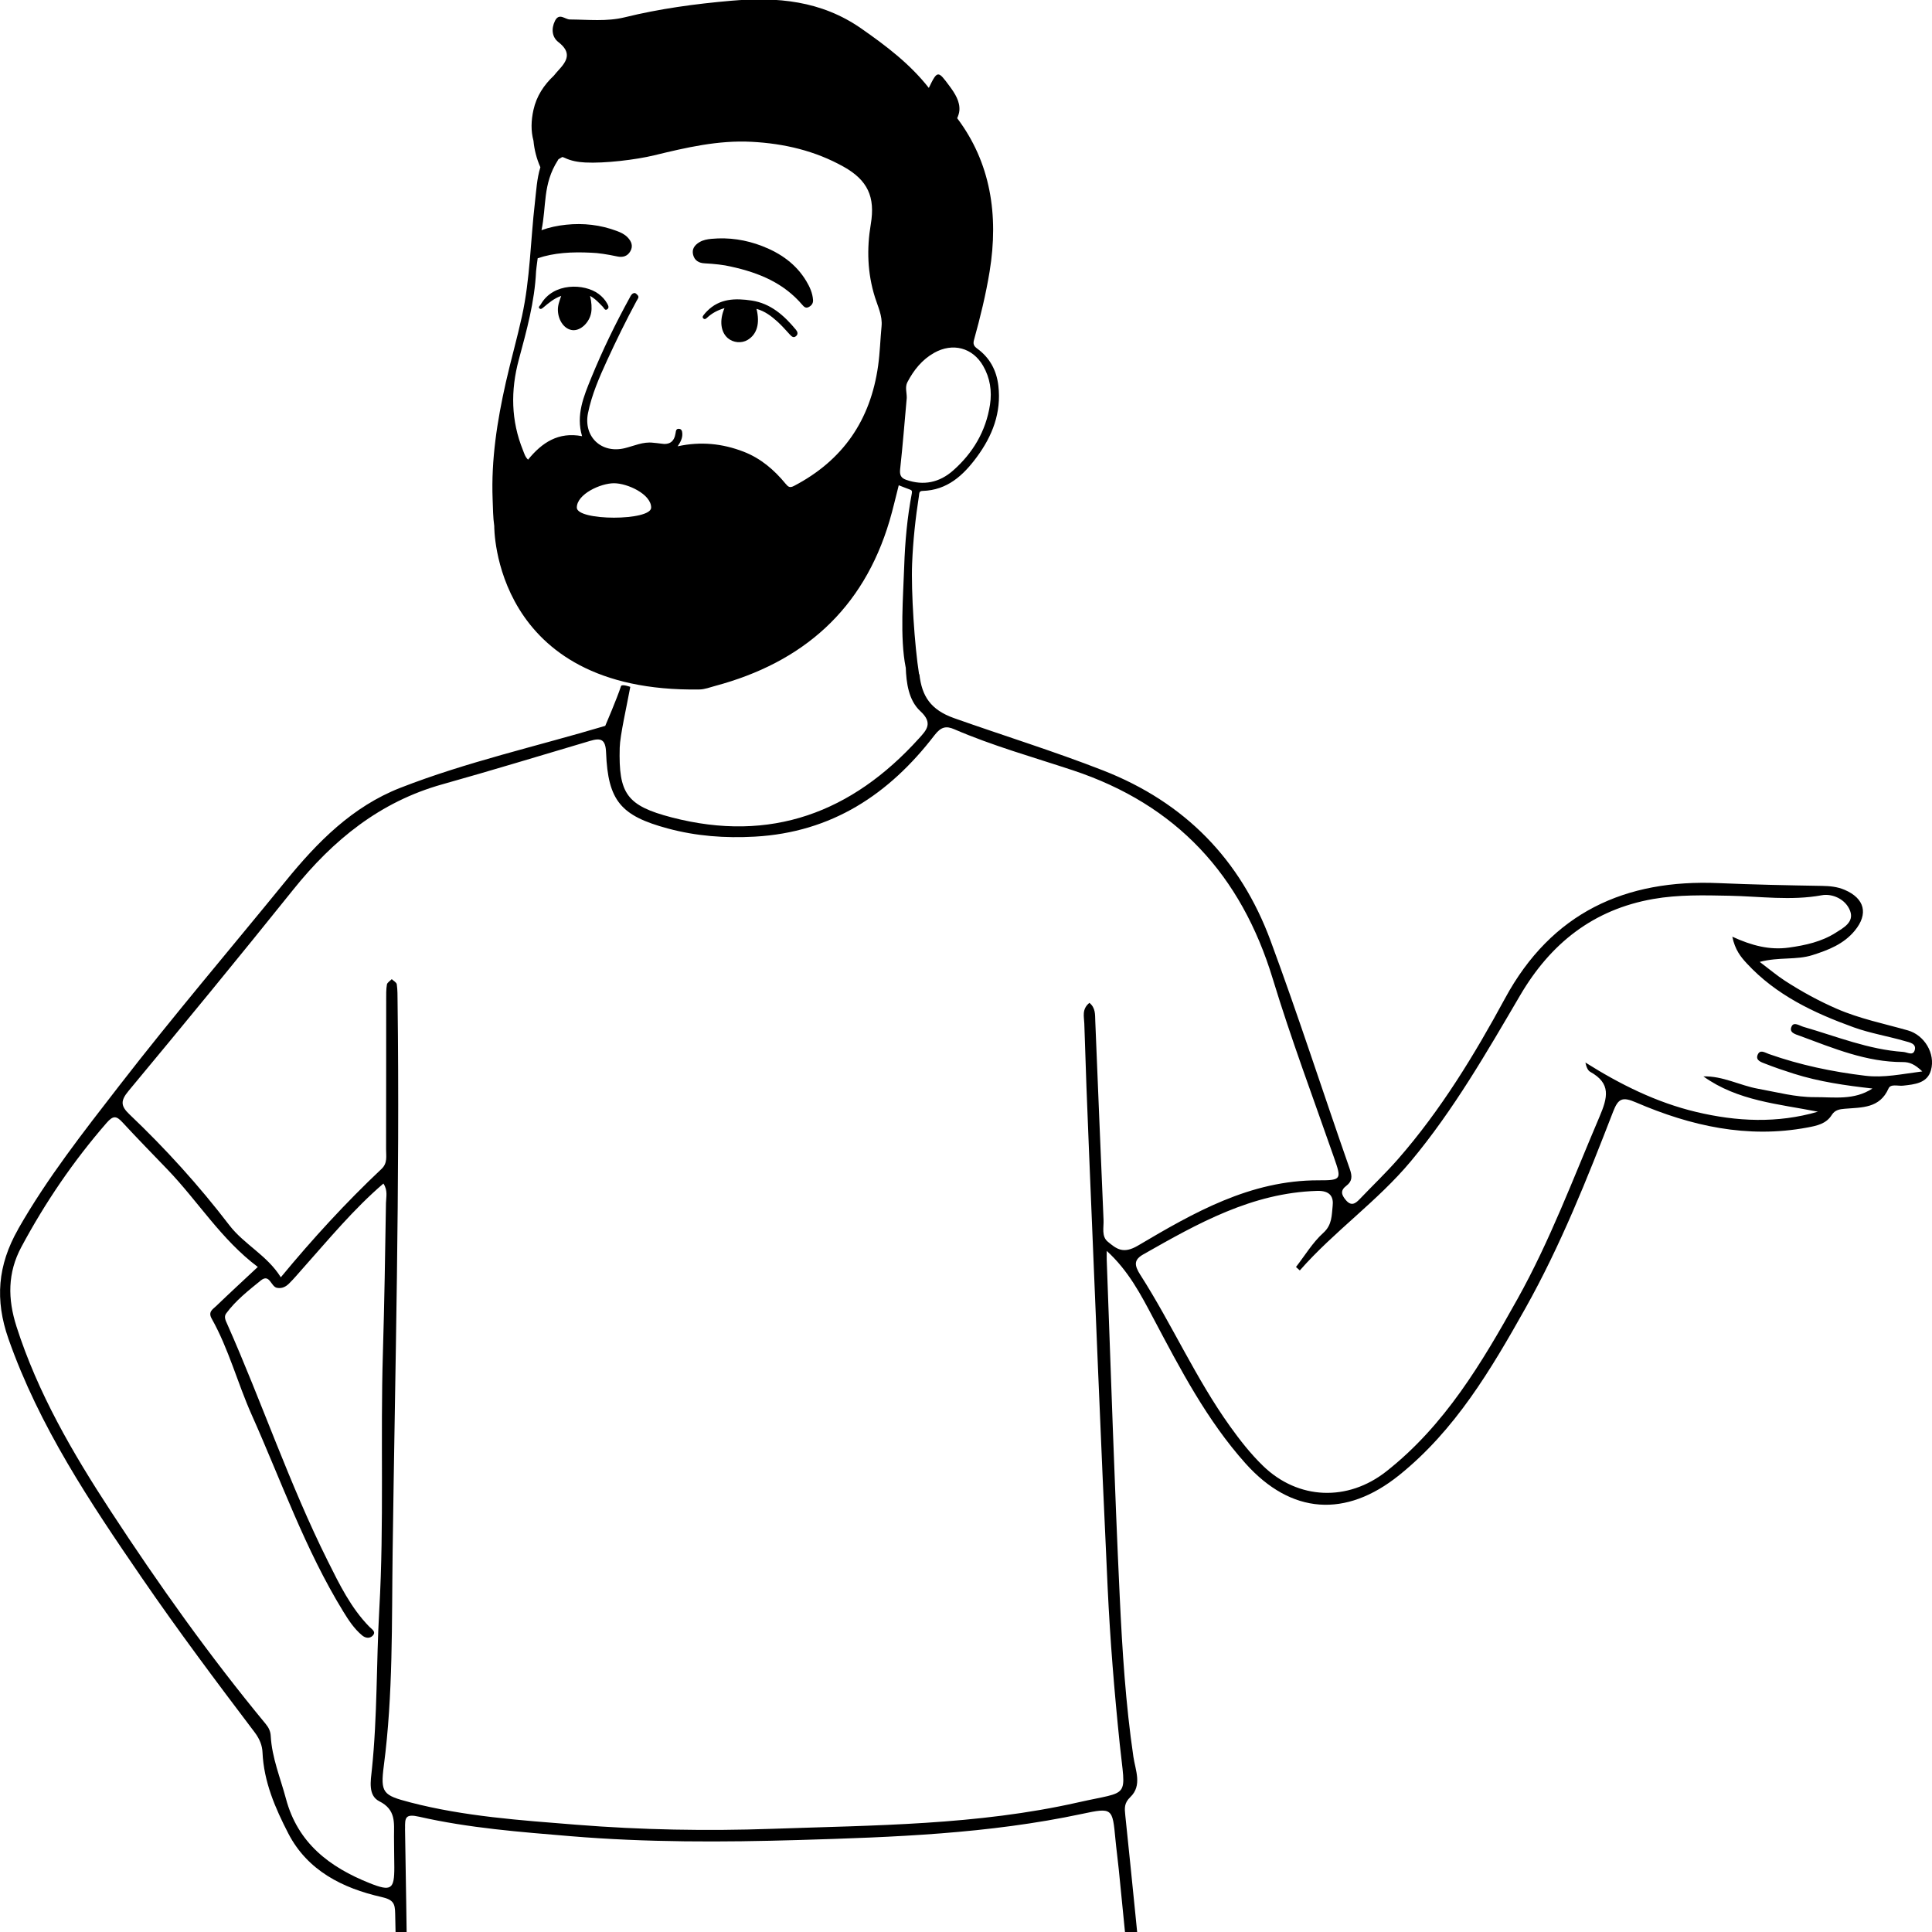 <svg width="540" height="540" viewBox="0 0 540 540" fill="none" xmlns="http://www.w3.org/2000/svg">
<g clip-path="url(#clip0_757_55633)">
<g clip-path="url(#clip1_757_55633)">
<path d="M226.01 85.833C225.183 86.255 224.688 85.718 224.201 85.153C219.139 79.248 212.473 76.276 204.133 74.475C202.382 74.045 199.666 73.744 196.93 73.601C195.335 73.515 194.153 72.835 193.738 71.248C193.311 69.626 194.139 68.513 195.472 67.703C196.514 67.07 197.678 66.865 198.868 66.754C203.75 66.3 208.475 67.016 213.028 68.778C218.129 70.751 222.467 73.758 225.344 78.539C226.322 80.165 227.121 81.901 227.246 83.853C227.307 84.805 226.809 85.428 226.014 85.833H226.01Z" fill="black"/>
<path d="M197.603 86.989C201.135 83.372 205.613 83.329 210.094 84.006C215.393 84.808 219.168 88.177 222.46 92.159C222.94 92.739 223.112 93.369 222.546 93.903C221.837 94.569 221.282 94.075 220.755 93.498C219.627 92.274 218.531 91.006 217.295 89.892C215.611 88.374 213.813 86.981 211.448 86.33C212.466 90.448 211.56 93.466 208.941 95.02C207.264 96.016 204.961 95.808 203.449 94.53C201.45 92.832 201.006 89.588 202.5 86.122C200.508 86.713 198.989 87.554 197.668 88.772C197.356 89.058 196.994 89.388 196.589 89.008C196.177 88.618 196.525 88.242 196.776 87.919C197.03 87.59 197.313 87.282 197.607 86.985L197.603 86.989Z" fill="black"/>
<path d="M169.679 86.474C169.06 86.879 168.805 86.062 168.472 85.729C167.43 84.684 166.47 83.552 164.926 82.711C165.348 84.422 165.449 86.145 165.241 87.362C164.775 90.087 162.375 92.415 160.158 92.286C157.847 92.153 156.013 89.668 155.931 86.714C155.891 85.335 156.375 84.1 156.862 82.696C154.827 83.416 153.398 84.666 151.944 85.873C151.564 86.188 151.138 86.603 150.729 86.148C150.389 85.769 150.952 85.428 151.138 85.099C154.652 78.886 163.375 79.23 167.279 82.131C168.225 82.836 169.063 83.692 169.658 84.755C169.991 85.353 170.382 86.019 169.679 86.478V86.474Z" fill="black"/>
<path d="M5.069 343.531C13.211 329.25 23.309 316.409 33.278 303.525C48.341 284.058 64.328 265.307 79.878 246.216C88.759 235.316 98.499 225.434 111.899 220.197C130.365 212.983 149.727 208.674 169.167 202.879C169.167 202.879 172.492 195.149 173.57 191.778C173.781 191.123 176.167 191.979 176.167 191.979C175.189 197.305 173.305 205.518 173.212 208.971C172.868 221.827 175.15 225.197 187.773 228.475C215.431 235.653 238.117 227.117 256.852 206.392C258.926 204.096 260.899 202.141 257.231 198.763C253.957 195.747 253.316 190.89 253.162 186.531L253.137 186.517C251.493 178.328 252.449 166.566 252.728 158.299C252.958 151.461 253.567 144.645 254.856 137.914C255 137.169 254.792 136.994 254.222 136.793C253.226 136.438 252.248 136.037 251.202 135.633C250.346 138.96 249.594 142.309 248.62 145.594C241.262 170.377 224.422 185.166 199.827 191.735C198.398 192.119 196.972 192.685 195.493 192.71C137.591 193.641 138.146 147.044 138.146 147.044C137.791 144.576 137.788 142.055 137.691 139.555C137.261 128.472 138.955 117.648 141.384 106.874C142.781 100.684 144.533 94.588 145.891 88.395C148.183 77.957 148.276 67.251 149.501 56.681C149.888 53.346 150.042 49.962 151.038 46.741C149.981 44.363 149.34 41.866 149.107 39.334C148.362 36.594 148.441 33.721 149.093 30.759C149.956 26.84 152.034 23.746 154.81 21.135C155.233 20.605 155.677 20.085 156.146 19.58C158.493 17.033 159.886 14.705 156.042 11.739C154.312 10.4 154.015 8.057 155.118 5.829C156.286 3.476 157.927 5.435 159.266 5.442C164.41 5.475 169.583 6.073 174.623 4.833C184.359 2.441 194.278 1.083 204.33 0.213C217.172 -0.897 229.512 0.131 240.782 8.003C247.627 12.782 254.297 17.818 259.581 24.537C259.592 24.548 259.603 24.555 259.613 24.566C262.031 19.512 262.207 19.759 265.384 24.047C266.939 26.142 268.368 28.395 268.146 30.931C268.082 31.662 267.824 32.367 267.537 33.041C276.801 45.341 279.208 59.973 276.596 75.916C275.543 82.352 273.989 88.692 272.244 94.978C271.94 96.074 272.119 96.698 273.129 97.428C276.629 99.968 278.542 103.51 279.043 107.805C279.924 115.331 277.377 121.85 273.011 127.76C269.228 132.882 264.743 137.029 257.847 137.212C256.841 137.237 256.948 137.932 256.852 138.566C255.874 144.859 255.193 151.181 254.939 157.554C254.631 165.273 255.626 180.585 256.877 188.411L256.98 188.487C257.658 194.561 260.097 198.394 266.667 200.722C280.526 205.633 294.586 209.974 308.306 215.336C331.178 224.277 346.721 240.23 355.125 262.929C362.944 284.047 369.829 305.51 377.28 326.768C377.997 328.81 377.947 330.185 376.331 331.407C374.586 332.725 374.895 333.903 376.134 335.39C377.667 337.227 378.81 336.446 380.067 335.128C383.642 331.382 387.4 327.803 390.803 323.91C402.714 310.27 412.095 294.85 420.66 279.047C433.678 255.027 454.343 245.696 480.404 246.835C490.036 247.254 499.654 247.448 509.279 247.609C511.45 247.645 513.539 247.845 515.552 248.701C521.201 251.108 522.286 255.432 518.403 260.135C515.308 263.881 511.078 265.525 506.582 266.955C502.061 268.394 497.25 267.424 491.849 268.853C494.657 270.97 496.674 272.686 498.877 274.115C503.505 277.113 508.323 279.756 513.406 281.966C519.804 284.749 526.596 286.11 533.251 287.998C537.879 289.309 540.999 294.467 539.717 299.102C538.703 302.77 535.164 303.092 531.876 303.447C530.507 303.593 528.444 302.877 527.853 304.224C525.392 309.83 520.391 309.5 515.652 309.898C514.187 310.019 512.876 310.213 511.984 311.635C510.415 314.135 507.814 314.651 505.124 315.152C488.37 318.279 472.544 314.708 457.291 308.139C453.48 306.498 452.319 306.982 450.879 310.696C443.626 329.433 436.196 348.13 426.338 365.692C416.727 382.814 406.726 399.727 391.082 412.307C376.12 424.342 360.867 423.271 348.114 409.019C337.336 396.973 329.917 382.71 322.412 368.54C318.887 361.881 315.431 355.18 309.334 349.631C309.334 350.806 309.312 351.479 309.334 352.149C310.512 383.541 311.487 414.939 312.97 446.317C313.675 461.257 314.607 476.207 316.792 491.054C317.333 494.726 319.314 499.042 315.939 502.276C314.166 503.977 314.313 505.396 314.524 507.42C316.466 526.02 318.304 544.632 320.148 563.243C322.047 582.377 323.831 601.519 325.822 620.642C328.144 642.954 330.648 665.244 333.048 687.548C334.663 702.596 336.211 717.65 337.83 732.698C339.789 750.933 341.899 769.154 343.744 787.404C345.736 807.079 347.427 826.786 349.379 846.465C351.507 867.927 353.545 889.394 354.591 910.949C354.845 916.218 354.362 920.595 348.447 921.595C355.834 934.833 367.239 943.233 379.419 950.873C385.641 954.773 391.315 959.405 395.585 965.53C398.902 970.283 401.446 975.412 401.406 981.286C401.342 991.226 396.079 996.703 384.137 998.719C367.96 1001.45 351.811 999.944 335.752 997.315C321.85 995.041 308.925 989.213 295.256 986.043C287.844 984.324 285.477 981.623 286.06 974.047C287.078 960.906 286.963 947.692 288.736 934.582C289.155 931.473 289.589 926.351 286.304 925.327C281.242 923.744 280.25 920.42 279.434 916.344C271.238 875.442 263.067 834.537 254.867 793.636C247.119 754.998 239.371 716.361 231.576 677.734C225.042 645.368 218.53 612.995 211.788 580.672C210.559 574.78 210.111 568.763 208.965 562.878C208.668 583.044 209.044 603.152 208.593 623.239C207.428 675.359 205.602 727.465 204.606 779.588C203.742 824.744 202.578 869.89 201.285 915.036C201.192 918.292 200.314 921.014 197.438 921.942C190.968 924.027 192.648 929.095 193.673 932.924C197.123 945.797 198.932 958.706 197.355 972.013C196.037 983.145 193.995 984.893 182.719 986.061C170.851 987.29 158.901 987.967 147.101 989.453C124.211 992.337 101.307 993.604 78.281 993.472C72.381 993.44 66.535 992.791 60.753 991.702C55.86 990.782 54.373 987.591 54.517 982.73C54.957 967.682 63.318 958.803 76.662 953.96C89.797 949.193 101.923 942.516 113.662 935.123C119.777 931.273 126.053 927.412 130.706 920.835C124.784 919.607 123.18 915.77 122.986 910.577C122.005 884.003 120.851 857.433 119.773 830.862C118.591 801.795 117.437 772.729 116.248 743.662C114.539 701.919 113.046 660.172 112.2 618.404C111.634 590.555 110.986 562.709 110.452 534.86C110.398 532.084 110.015 530.985 106.626 530.218C95.772 527.765 85.947 522.843 80.584 512.456C76.948 505.407 73.724 498.021 73.37 489.765C73.291 487.927 72.61 486.079 71.188 484.202C60.445 470.014 49.767 455.751 39.697 441.083C25.2 419.965 10.95 398.674 2.357 374.185C-1.44 363.368 -0.684 353.661 5.072 343.564L5.069 343.531ZM181.999 141.872C181.999 138.115 175.368 135.067 171.61 135.067C167.853 135.067 161.222 138.115 161.222 141.872C161.222 145.63 181.999 145.63 181.999 141.872ZM244.558 83.097C242.437 76.353 242.229 69.547 243.39 62.648C244.672 55.016 242.516 50.359 235.785 46.594C227.804 42.132 219.16 40.111 210.072 39.635C200.733 39.144 191.785 41.243 182.823 43.417C177.679 44.664 168.913 45.703 163.554 45.416C161.562 45.309 159.635 44.979 157.866 44.134C157.579 43.998 157.346 43.919 157.146 43.89C156.795 44.098 156.436 44.309 156.078 44.524C156.017 44.621 155.956 44.732 155.892 44.85C151.651 51.502 152.775 57.616 151.35 64.339C153.517 63.547 155.817 63.064 158.206 62.813C163.06 62.301 167.81 62.842 172.402 64.558C173.523 64.977 174.594 65.478 175.433 66.359C176.507 67.487 177.016 68.781 176.178 70.235C175.361 71.657 174.043 72.008 172.481 71.671C169.805 71.098 167.104 70.679 165.299 70.636C159.796 70.353 154.81 70.65 150.282 72.187C150.053 73.91 149.849 75.493 149.834 75.808C149.455 84.297 147.184 92.424 144.999 100.562C142.695 109.145 142.813 117.584 146.188 125.886C146.539 126.753 146.765 127.688 147.596 128.472C151.454 123.726 156.064 120.628 162.691 121.914C160.928 115.982 163.164 110.735 165.277 105.556C168.397 97.923 171.994 90.501 175.97 83.269C176.253 82.757 176.468 82.166 177.098 81.951C177.593 81.783 177.872 82.152 178.162 82.438C178.775 83.044 178.227 83.545 177.965 84.029C175.003 89.516 172.259 95.115 169.658 100.781C167.48 105.527 165.403 110.294 164.349 115.459C163.017 121.989 168.032 126.853 174.584 125.277C177.22 124.643 179.742 123.397 182.568 123.748C183.274 123.837 183.99 123.863 184.692 123.984C187.1 124.407 188.443 123.501 188.826 121.062C188.927 120.42 188.97 119.804 189.776 119.858C190.517 119.908 190.667 120.503 190.707 121.151C190.782 122.441 190.234 123.529 189.407 124.744C195.858 123.332 201.912 123.966 207.808 126.237C212.608 128.086 216.38 131.316 219.597 135.231C220.303 136.091 220.758 136.424 221.908 135.826C235.588 128.687 243.315 117.447 245.439 102.207C245.951 98.539 246.044 94.853 246.399 91.185C246.678 88.273 245.378 85.716 244.554 83.09L244.558 83.097ZM266.373 131.528C271.94 126.624 275.568 120.524 276.707 113.11C277.295 109.299 276.725 105.627 274.784 102.257C271.854 97.171 266.294 95.698 261.096 98.621C257.718 100.52 255.397 103.432 253.624 106.813C252.886 108.217 253.477 109.75 253.438 111.226C252.84 117.863 252.32 124.504 251.593 131.127C251.414 132.746 251.808 133.594 253.262 134.107C258.145 135.822 262.579 134.87 266.373 131.528ZM318.78 356.408C327.589 370.195 334.219 385.285 343.787 398.649C346.599 402.575 349.551 406.35 353.025 409.717C362.851 419.245 376.714 419.736 387.479 411.261C403.881 398.348 414.202 380.869 424.128 363.095C433.237 346.784 439.746 329.29 447.057 312.154C449.378 306.713 450.328 302.831 444.492 299.589C443.783 299.195 443.389 298.239 443.124 296.978C452.832 303.085 462.944 308.142 474.106 310.797C485.444 313.494 496.749 314.024 508.119 310.725C497.061 308.54 485.684 307.727 476.109 300.861C481.525 300.692 486.285 303.397 491.437 304.321C496.677 305.259 501.828 306.685 507.238 306.656C512.679 306.627 518.206 307.605 523.35 304.245C515.888 303.404 508.498 302.361 501.366 300.101C498.665 299.245 495.975 298.332 493.339 297.293C492.3 296.885 490.645 296.398 491.254 294.861C491.917 293.195 493.271 294.202 494.424 294.607C503.168 297.694 512.185 299.571 521.384 300.678C526.567 301.301 531.482 300.205 537.285 299.464C535.164 297.44 533.692 296.845 531.872 296.852C521.677 296.881 512.468 292.998 503.147 289.553C501.836 289.069 499.912 288.646 500.779 286.852C501.417 285.534 502.96 286.687 504.128 287.024C513.32 289.674 522.254 293.357 531.951 294.012C533.112 294.091 534.688 295.208 535.171 293.525C535.716 291.634 533.627 291.34 532.481 291.003C527.72 289.61 522.763 288.818 518.117 287.142C507.012 283.13 496.409 278.141 488.191 269.229C486.49 267.381 484.956 265.475 484.183 261.807C489.581 264.279 494.589 265.611 499.998 264.856C504.648 264.207 509.143 263.212 513.08 260.708C515.194 259.361 518.306 257.767 517.11 254.59C515.867 251.284 512.116 249.69 509.201 250.224C500.542 251.807 491.988 250.532 483.402 250.363C476.259 250.22 469.141 250.03 462.066 251.273C445.298 254.217 433.381 263.713 424.887 278.194C415.52 294.166 406.289 310.234 394.36 324.544C384.993 335.78 372.914 344.129 363.303 355.09C362.944 354.768 362.59 354.449 362.232 354.127C364.743 350.903 366.888 347.274 369.88 344.581C372.387 342.321 372.197 339.559 372.484 337.034C372.752 334.681 371.921 332.743 368.142 332.857C349.92 333.398 334.767 341.962 319.59 350.584C316.953 352.081 316.921 353.518 318.769 356.408H318.78ZM397.151 975.437C393.393 965.666 386.734 956.69 377.388 954.143C369.023 951.865 358.739 952.302 349.794 956.382C347.581 957.392 345.367 958.638 341.584 957.836C350.944 950.93 360.835 950.07 371.9 950.672C365.742 944.547 359.316 942.835 352.173 944.726C345.782 946.417 339.564 948.742 332.965 949.888C340.663 944.056 349.461 941.334 359.516 940.697C355.297 935.782 350.16 934.815 344.525 935.926C339.474 936.921 334.581 938.53 329.777 940.45C328.577 940.929 326.707 943.014 325.74 940.869C324.716 938.594 327.284 938.071 328.832 937.441C336.114 934.482 343.608 932.38 351.994 932.254C350.031 929.342 348.129 926.688 346.416 923.916C345.535 922.49 344.407 922.698 343.171 922.938C327.391 925.997 311.53 927.845 295.435 926.158C291.856 925.782 293.88 929.02 292.77 930.324C291.48 931.832 292.233 933.128 294.171 933.927C298.251 935.607 302.32 936.391 306.622 934.858C311.73 933.039 316.853 931.266 322.864 929.163C315.499 936.295 304.749 941.499 291.373 936.929C290.918 946.607 290.538 956.16 289.972 965.702C289.836 968.001 290.742 968.71 292.802 969.226C308.789 973.234 323.953 980.251 340.488 982.257C355.049 984.023 369.618 984.6 384.262 983.088C388.758 982.622 392.057 979.728 396.097 978.46C397.906 977.894 397.562 976.515 397.151 975.441V975.437ZM293.16 982.146C295.811 983.11 298.584 983.754 301.324 984.435C312.504 987.204 323.125 991.971 334.52 993.923C350.883 996.728 367.426 998.601 383.85 995.442C394.245 993.443 397.903 991.233 398.028 980.921C384.412 988.944 369.442 986.491 354.86 986.434C334.13 986.351 314.868 979.306 295.417 973.213C293.597 972.643 290.366 970.158 289.55 973.188C288.722 976.261 288.783 980.556 293.157 982.146H293.16ZM67.559 989.403C87.713 991.369 107.826 990.209 127.904 988.328C146.31 986.605 164.683 984.517 183.088 982.78C192.731 981.87 193.942 980.753 193.555 971.909C148.362 978.26 103.238 985.857 56.745 979.854C58.934 988.515 58.93 988.558 67.559 989.399V989.403ZM124.383 932.032C129.67 933.515 134.958 934.98 140.231 936.492C141.689 936.911 143.963 937.007 143.254 939.257C142.509 941.617 140.342 939.93 139.195 939.622C135.262 938.565 131.017 937.992 127.467 936.334C120.722 933.186 116.61 936.857 111.283 940.668C118.114 941.169 123.867 942.677 129.305 945.253C130.946 946.03 132.336 947.205 132.672 949.125C132.733 949.476 132.185 950.228 131.816 950.303C129.792 950.719 127.761 950.138 126.318 948.91C119.347 942.968 106.849 942.359 98.452 948.279C105.828 947.936 111.412 950.658 117.366 955.418C111.079 955.973 107.142 952.467 102.743 950.826C98.946 949.411 95.776 949.06 92.076 950.883C85.227 954.258 77.855 956.461 71.109 960.125C65.869 962.972 62.247 967.095 59.682 972.418C57.83 976.257 59.009 977.092 62.96 977.536C76.493 979.051 90.055 978.482 103.607 978.829C121.012 979.277 137.963 975.702 155.097 973.732C165.514 972.536 176.063 972.328 186.322 969.925C194.808 967.937 194.69 967.833 194.314 958.939C193.945 950.181 192.584 941.603 190.309 933.006C176.425 940.367 162.981 936.954 151.174 929.346C146.263 926.179 141.617 923.651 136.186 922.1C135.334 921.856 133.826 921.362 133.754 922.028C133.138 927.662 126.919 927.691 124.38 932.025L124.383 932.032ZM189.278 926.129C189.081 924.596 187.762 924.904 186.763 925.123C175.329 927.598 163.826 927.609 152.231 926.369C162.028 931.516 171.969 935.621 183.249 932.408C184.94 931.928 186.544 931.119 188.142 930.359C190.098 929.428 189.467 927.626 189.278 926.129ZM113.207 511.091C113.687 538.51 113.959 565.929 114.543 593.345C114.991 614.224 115.729 635.099 116.47 655.97C117.756 692.18 119.132 728.382 120.5 764.587C121.274 785.093 122.098 805.599 122.922 826.106C124.036 853.919 125.247 881.728 126.228 909.545C126.396 914.363 128.263 916.777 132.945 918.088C152.045 923.45 171.138 926.208 190.822 921.007C196.313 919.556 197.982 917.16 198.111 911.512C199.498 850.48 201.199 789.456 202.815 728.428C204.226 674.535 205.992 620.65 205.587 566.721C205.555 562.645 204.194 560.603 200.583 559.196C194.307 556.746 188.139 554.013 181.97 551.298C181.135 550.929 179.785 550.366 180.286 549.03C180.706 547.92 181.569 547.691 182.869 548.264C190.979 551.831 199.114 555.352 207.31 558.726C210.158 559.898 211.236 562.09 211.784 564.783C222.567 618.024 233.345 671.265 244.121 724.509C250.669 756.868 257.238 789.219 263.733 821.589C269.737 851.522 275.651 881.47 281.611 911.411C281.991 913.324 282.539 915.208 282.833 917.135C283.385 920.746 285.871 922.203 289.059 922.587C308.324 924.919 327.352 923.292 346.252 919.159C350.35 918.263 351.7 916.254 351.353 912.135C349.923 895.261 348.831 878.361 347.401 861.487C345.972 844.631 344.367 827.785 342.691 810.951C340.749 791.458 338.622 771.987 336.616 752.502C335.047 737.275 333.607 722.031 331.987 706.811C330.443 692.301 328.674 677.816 327.116 663.31C325.461 647.911 323.945 632.495 322.348 617.089C320.696 601.154 318.991 585.221 317.365 569.282C315.775 553.701 314.263 538.109 312.701 522.524C312.418 519.688 312.024 516.861 311.759 514.025C310.946 505.353 310.921 505.177 302.449 506.983C276.328 512.549 249.77 513.509 223.233 514.29C201.998 514.917 180.713 514.988 159.517 513.222C145.339 512.04 131.085 510.951 117.176 507.785C113.261 506.893 113.167 508.061 113.221 511.091H113.207ZM114.575 503.752C129.817 507.717 145.493 508.77 161.079 510.017C179.233 511.467 197.481 511.8 215.692 511.163C244.35 510.16 273.136 510.153 301.317 503.777C316.118 500.428 314.589 503.043 312.98 487.544C311.472 473.009 310.283 458.423 309.595 443.827C307.672 403.008 306.067 362.171 304.362 321.342C303.871 309.575 303.423 297.809 303.065 286.039C303.008 284.194 302.306 282.066 304.498 280.297C306.25 281.733 306.056 283.589 306.131 285.355C306.898 303.898 307.636 322.445 308.445 340.985C308.535 343.055 307.819 345.562 309.624 347.052C312.049 349.055 313.915 350.602 318.071 348.145C333.65 338.936 349.461 329.856 368.54 329.902C375.07 329.92 374.966 329.584 372.831 323.462C367.05 306.875 360.86 290.409 355.751 273.613C346.921 244.568 328.871 224.914 299.845 215.293C288.754 211.618 277.467 208.466 266.702 203.817C264.485 202.857 263.031 203.104 261.193 205.497C248.519 222.013 232.486 232.651 210.946 233.844C202.636 234.302 194.622 233.711 186.63 231.555C173.57 228.034 169.92 223.868 169.4 210.322C169.253 206.557 167.899 206.203 164.94 207.08C151.167 211.156 137.426 215.354 123.595 219.23C106.2 224.101 93.1 234.779 82.006 248.601C66.829 267.517 51.436 286.264 35.929 304.912C33.643 307.659 33.726 309.127 36.169 311.452C46.274 321.059 55.62 331.364 64.099 342.446C68.215 347.822 74.67 350.86 78.489 357.006C87.358 346.268 96.636 336.146 106.641 326.714C108.364 325.092 107.905 323.125 107.912 321.231C107.945 307.304 107.927 293.374 107.941 279.448C107.941 278.023 107.905 276.575 108.142 275.182C108.238 274.62 109.023 274.176 109.496 273.678C109.986 274.154 110.821 274.577 110.9 275.114C111.136 276.69 111.101 278.309 111.122 279.914C111.785 331.163 110.434 382.402 109.743 433.637C109.474 453.563 109.886 473.61 107.282 493.501C106.283 501.133 107.053 501.789 114.582 503.748L114.575 503.752ZM4.588 370.707C10.556 389.358 20.278 406.046 30.91 422.314C44.361 442.896 58.597 462.893 74.265 481.852C75.118 482.884 75.598 483.905 75.669 485.194C75.999 491.305 78.367 496.907 79.918 502.727C83.235 515.182 92.14 521.887 103.345 526.357C109.335 528.746 110.237 528.087 110.212 521.883C110.201 519.028 110.123 516.17 110.126 513.315C110.126 509.472 110.706 505.811 106.014 503.458C102.815 501.853 103.61 497.727 103.94 494.589C105.498 479.667 105.168 464.667 106.017 449.737C107.375 425.818 106.3 401.909 107.024 378.01C107.443 364.095 107.654 350.172 107.88 336.253C107.909 334.573 108.453 332.761 107.164 330.805C98.799 337.99 91.925 346.35 84.736 354.409C83.432 355.871 82.185 357.39 80.785 358.758C79.903 359.621 78.85 360.219 77.418 359.954C75.695 359.635 75.394 355.867 72.882 357.905C69.429 360.71 65.89 363.475 63.221 367.104C62.512 368.067 63.067 369.084 63.522 370.105C73.237 392.015 80.878 414.803 91.603 436.287C94.866 442.824 98.054 449.39 103.252 454.702C103.911 455.375 105.283 456.099 104.112 457.234C103.32 458.001 102.174 457.9 101.207 457.094C98.975 455.235 97.424 452.839 95.934 450.414C85.28 433.067 78.585 413.879 70.335 395.411C66.377 386.546 63.941 377.058 59.163 368.554C58.088 366.645 59.496 365.936 60.424 365.04C64.145 361.459 67.95 357.959 72.058 354.116C61.842 346.451 55.337 335.752 46.822 326.89C42.617 322.513 38.368 318.179 34.252 313.719C32.554 311.878 31.655 311.706 29.793 313.852C20.515 324.522 12.627 336.099 5.961 348.55C2.095 355.771 2.146 363.06 4.596 370.718L4.588 370.707Z" fill="black"/>
</g>
</g>
<defs>
<clipPath id="clip0_757_55633">
<rect width="540" height="540" fill="white"/>
</clipPath>
<clipPath id="clip1_757_55633">
<rect width="540" height="1000" fill="white" transform="matrix(-1 0 0 1 540 0)"/>
</clipPath>
</defs>
</svg>
